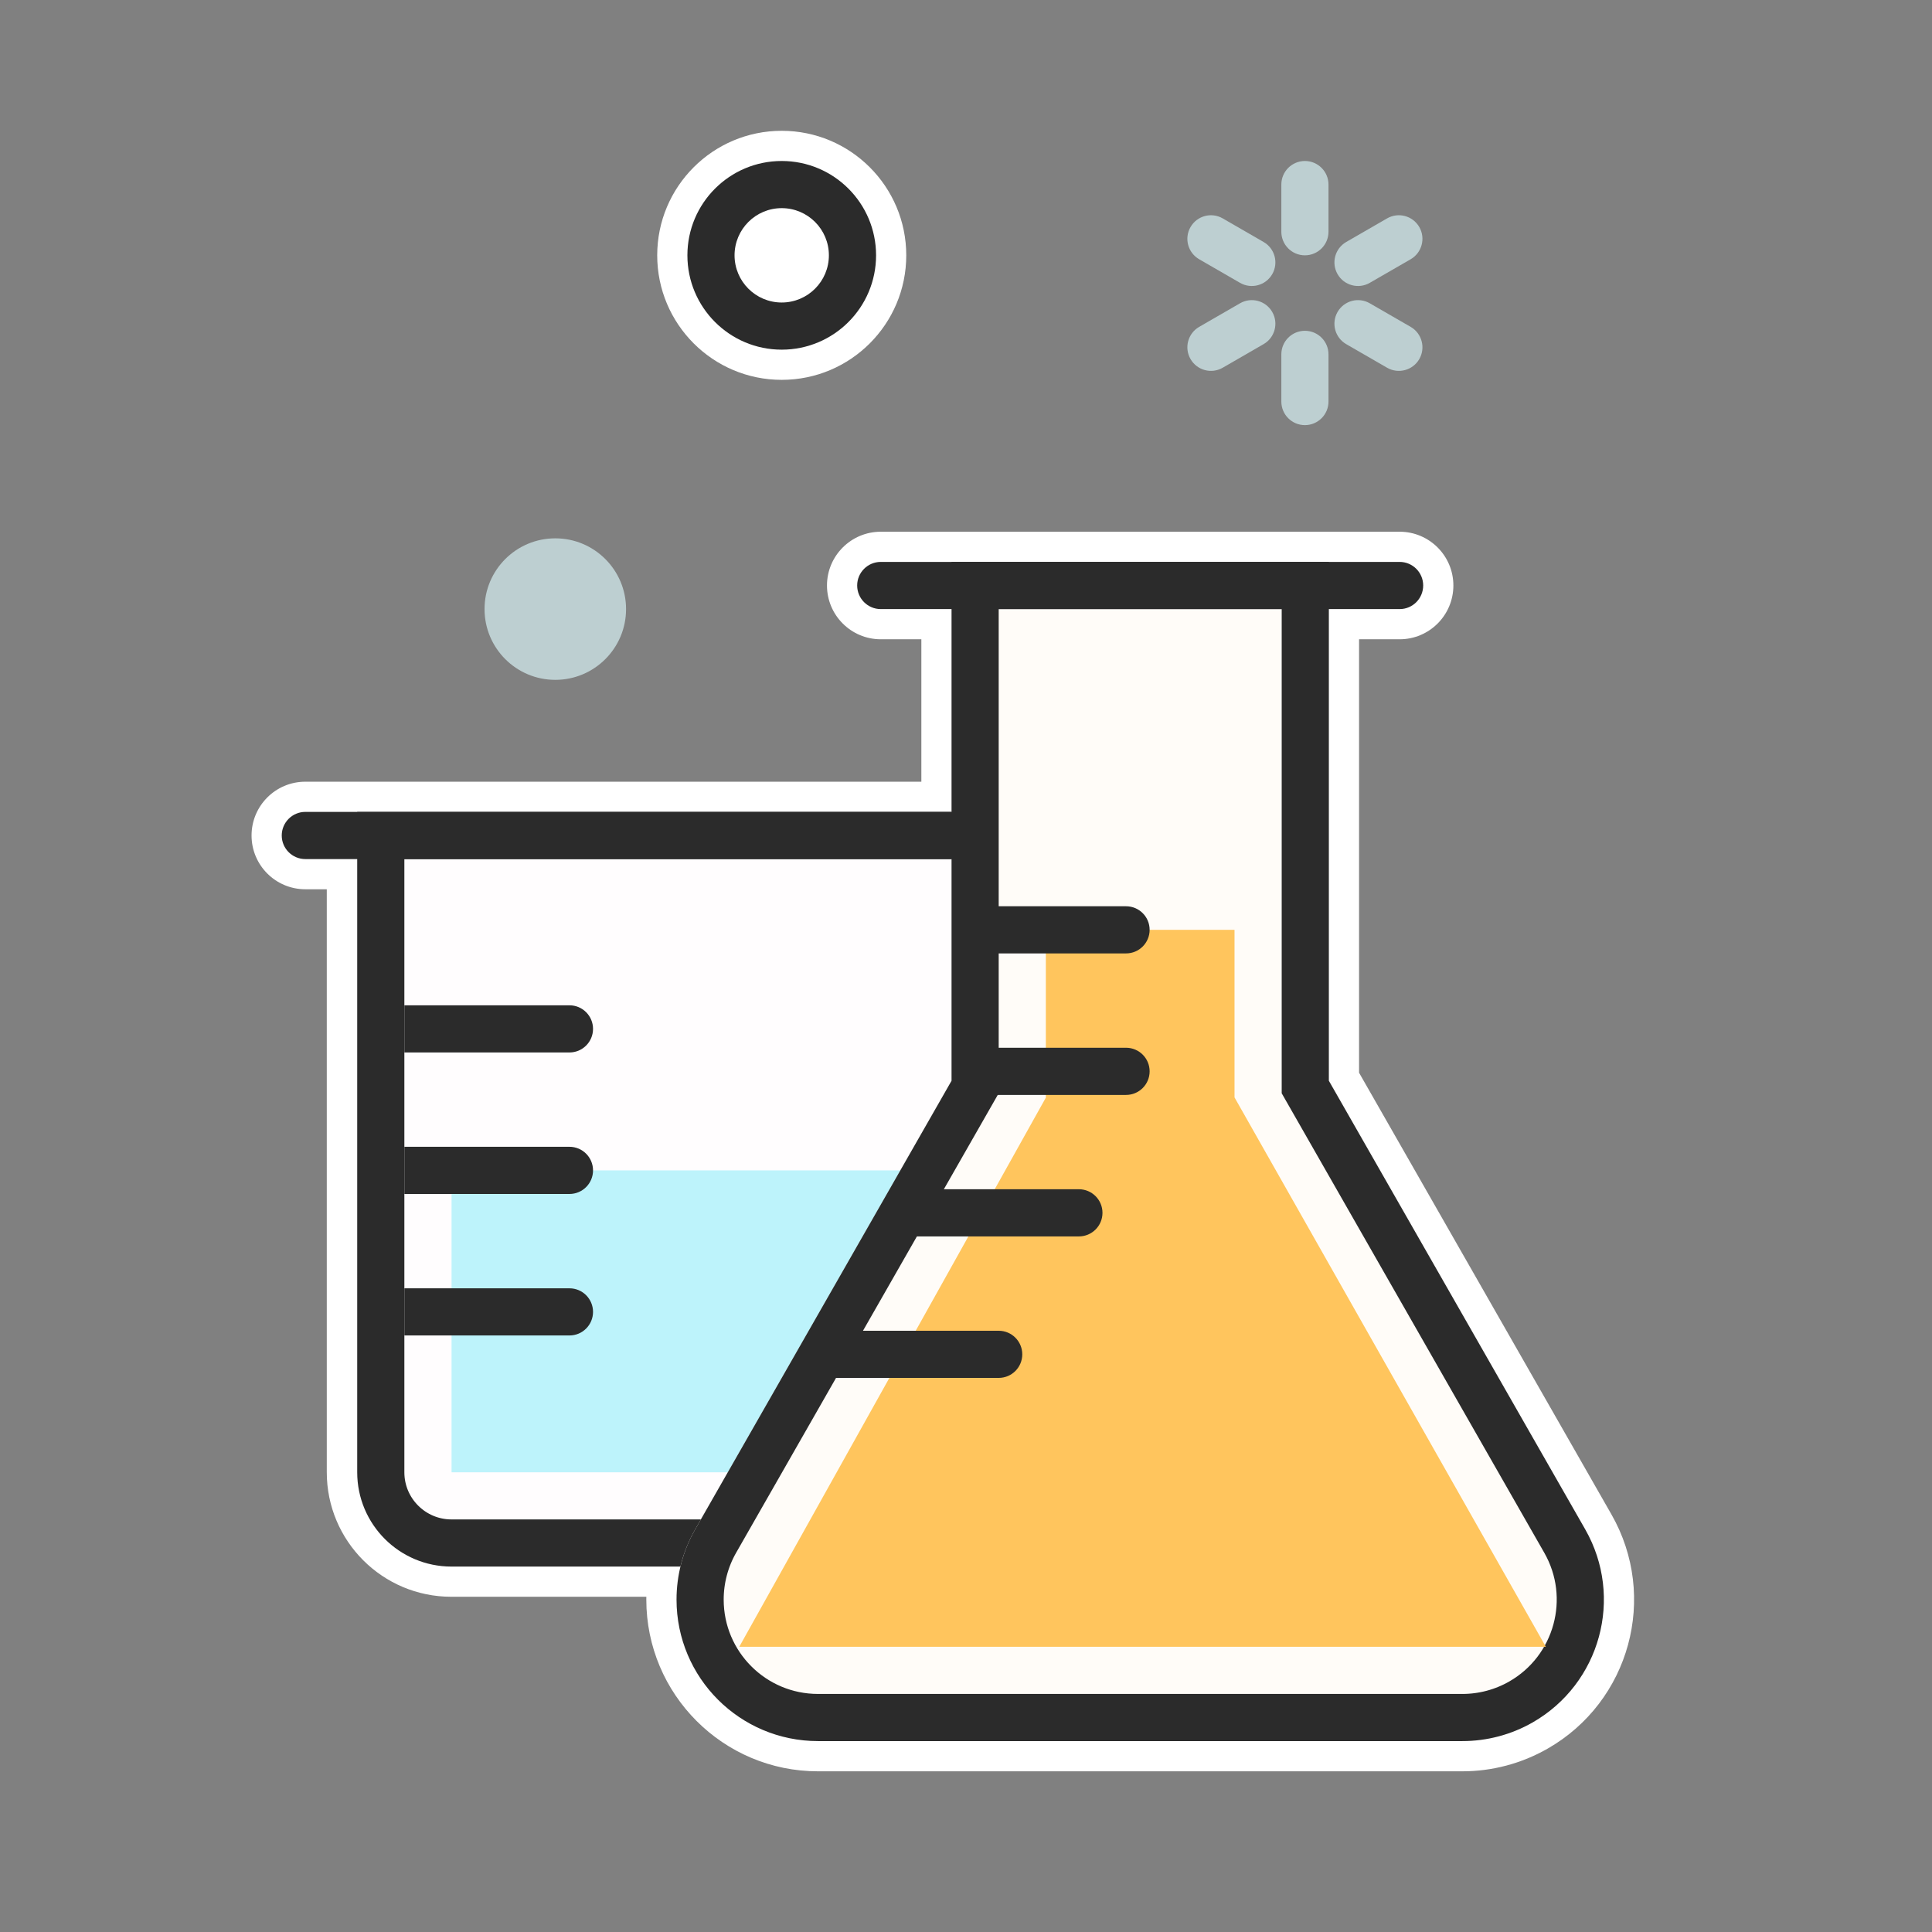 <?xml version="1.0" encoding="UTF-8"?>
<svg width="64px" height="64px" viewBox="0 0 64 64" version="1.1" xmlns="http://www.w3.org/2000/svg" xmlns:xlink="http://www.w3.org/1999/xlink">
    <rect x="0" y="0" width="64" height="64" fill="#808080" stroke="none"/>
    <!-- Generator: Sketch 49.1 (51147) - http://www.bohemiancoding.com/sketch -->
    <title>beaker flask</title>
    <desc>Created with Sketch.</desc>
    <defs>
        <path d="M3.849,22.562 L3.5,32.868 L9.565,45.767 C10.08,46.863 11.182,47.562 12.393,47.562 L22.276,47.562 C24.002,47.562 25.401,46.163 25.401,44.438 L25.401,22.562 L3.849,22.562 Z" id="path-1"></path>
        <path d="M35.688,31.469 L44.18,46.331 C45.464,48.578 44.683,51.442 42.436,52.726 C41.727,53.131 40.926,53.344 40.11,53.344 L18.765,53.344 C16.176,53.344 14.077,51.245 14.077,48.656 C14.077,47.84 14.29,47.039 14.695,46.331 L23.188,31.469 L23.188,14.281 L35.688,14.281 L35.688,31.469 Z" id="path-2"></path>
    </defs>
    <g id="beaker-flask" stroke="none" stroke-width="1" fill="none" fill-rule="evenodd">
        <rect id="Rectangle" x="0" y="0" width="64" height="64"></rect>
        <g id="Group" transform="translate(8.333, 4.333)">
            <path d="M2.492,25.125 L1.781,25.125 C0.797,25.125 -1.76525461e-14,24.328 -1.77635684e-14,23.344 C-1.7985613e-14,22.36 0.797,21.562 1.781,21.562 L22.188,21.562 L22.188,16.844 L20.844,16.844 C19.86,16.844 19.062,16.046 19.062,15.062 C19.062,14.079 19.86,13.281 20.844,13.281 L38.031,13.281 C39.015,13.281 39.812,14.079 39.812,15.062 C39.812,16.046 39.015,16.844 38.031,16.844 L36.688,16.844 L36.688,31.203 L45.048,45.834 C46.607,48.562 45.659,52.036 42.932,53.594 C42.073,54.085 41.1,54.344 40.11,54.344 L18.765,54.344 C15.624,54.344 13.077,51.797 13.077,48.656 C13.077,48.625 13.078,48.594 13.078,48.562 L6.617,48.562 C4.339,48.562 2.492,46.716 2.492,44.438 L2.492,25.125 Z M17.562,8.25 C15.284,8.25 13.438,6.403 13.438,4.125 C13.438,1.847 15.284,-1.77635684e-14 17.562,-1.77635684e-14 C19.841,-1.77635684e-14 21.688,1.847 21.688,4.125 C21.688,6.403 19.841,8.25 17.562,8.25 Z" id="Combined-Shape" fill="#FFFFFF" fill-rule="nonzero"></path>
            <g id="Rectangle-17" transform="translate(14.45, 35.062) scale(-1, 1) translate(-14.45, -35.062) ">
                <use fill="#FFFDFE" fill-rule="evenodd" xlink:href="#path-1"></use>
                <path stroke="#2B2B2B" stroke-width="1.562" d="M4.604,23.344 L4.287,32.706 L10.272,45.435 C10.658,46.257 11.485,46.781 12.393,46.781 L22.276,46.781 C23.57,46.781 24.619,45.732 24.619,44.438 L24.619,23.344 L4.604,23.344 Z"></path>
            </g>
            <polygon id="Rectangle-17" fill="#BDF3FB" points="6.625 34.438 22.556 34.438 16.837 44.438 6.625 44.438"></polygon>
            <g id="Combined-Shape">
                <use fill="#FFFCF8" fill-rule="evenodd" xlink:href="#path-2"></use>
                <path stroke="#2B2B2B" stroke-width="1.562" d="M34.906,15.062 L23.969,15.062 L23.969,31.676 L15.373,46.718 C15.036,47.308 14.859,47.976 14.859,48.656 C14.859,50.814 16.608,52.562 18.765,52.562 L40.11,52.562 C40.79,52.562 41.458,52.385 42.048,52.048 C43.921,50.977 44.572,48.591 43.502,46.718 L34.906,31.676 L34.906,15.062 Z"></path>
            </g>
            <path d="M20.844,14.281 C20.412,14.281 20.062,14.631 20.062,15.062 C20.062,15.494 20.412,15.844 20.844,15.844 L38.031,15.844 C38.463,15.844 38.812,15.494 38.812,15.062 C38.812,14.631 38.463,14.281 38.031,14.281 L20.844,14.281 Z" id="Rectangle-16" fill="#2B2B2B"></path>
            <path d="M32.562,32.02 L42.875,50.219 L16.156,50.219 L26.312,32.028 L26.312,26.469 L32.562,26.469 L32.562,32.02 Z" id="Combined-Shape" fill="#FFC55D"></path>
            <path d="M23.5,25.688 L28.969,25.688 C29.4,25.688 29.75,26.037 29.75,26.469 C29.75,26.9 29.4,27.25 28.969,27.25 L23.5,27.25 L23.5,25.688 Z M23.5,30.375 L28.969,30.375 C29.4,30.375 29.75,30.725 29.75,31.156 C29.75,31.588 29.4,31.938 28.969,31.938 L23.5,31.938 L23.5,30.375 Z M21.938,35.062 L27.406,35.062 C27.838,35.062 28.188,35.412 28.188,35.844 C28.188,36.275 27.838,36.625 27.406,36.625 L21.938,36.625 L21.938,35.062 Z M19.281,39.75 L24.75,39.75 C25.181,39.75 25.531,40.1 25.531,40.531 C25.531,40.963 25.181,41.312 24.75,41.312 L19.281,41.312 L19.281,39.75 Z" id="Combined-Shape" fill="#2B2B2B"></path>
            <path d="M5.062,28.969 L10.531,28.969 C10.963,28.969 11.312,29.319 11.312,29.75 C11.312,30.181 10.963,30.531 10.531,30.531 L5.062,30.531 L5.062,28.969 Z M5.062,33.656 L10.531,33.656 C10.963,33.656 11.312,34.006 11.312,34.438 C11.312,34.869 10.963,35.219 10.531,35.219 L5.062,35.219 L5.062,33.656 Z M5.062,38.344 L10.531,38.344 C10.963,38.344 11.312,38.694 11.312,39.125 C11.312,39.556 10.963,39.906 10.531,39.906 L5.062,39.906 L5.062,38.344 Z" id="Combined-Shape" fill="#2B2B2B"></path>
            <path d="M1.781,22.562 C1.35,22.562 1,22.912 1,23.344 C1,23.775 1.35,24.125 1.781,24.125 L23.344,24.125 C23.775,24.125 24.125,23.775 24.125,23.344 C24.125,22.912 23.775,22.562 23.344,22.562 L1.781,22.562 Z" id="Rectangle-16-Copy" fill="#2B2B2B"></path>
            <circle id="Oval-5" fill="#BDCFD1" cx="10.062" cy="15.844" r="2.344"></circle>
            <path d="M17.562,5.688 C18.425,5.688 19.125,4.988 19.125,4.125 C19.125,3.262 18.425,2.562 17.562,2.562 C16.7,2.562 16,3.262 16,4.125 C16,4.988 16.7,5.688 17.562,5.688 Z M17.562,7.25 C15.837,7.25 14.438,5.851 14.438,4.125 C14.438,2.399 15.837,1 17.562,1 C19.288,1 20.688,2.399 20.688,4.125 C20.688,5.851 19.288,7.25 17.562,7.25 Z" id="Oval-5-Copy" fill="#2B2B2B" fill-rule="nonzero"></path>
            <path d="M34.894,1 C35.325,1 35.675,1.35 35.675,1.781 L35.675,3.344 C35.675,3.775 35.325,4.125 34.894,4.125 C34.462,4.125 34.113,3.775 34.113,3.344 L34.113,1.781 C34.113,1.35 34.462,1 34.894,1 Z M34.894,6.625 C35.325,6.625 35.675,6.975 35.675,7.406 L35.675,8.969 C35.675,9.4 35.325,9.75 34.894,9.75 C34.462,9.75 34.113,9.4 34.113,8.969 L34.113,7.406 C34.113,6.975 34.462,6.625 34.894,6.625 Z M31.105,3.188 C31.321,2.814 31.798,2.686 32.172,2.902 L33.525,3.683 C33.899,3.899 34.027,4.376 33.811,4.75 C33.595,5.124 33.118,5.252 32.744,5.036 L31.391,4.255 C31.017,4.039 30.889,3.561 31.105,3.188 Z M36.262,7.067 C35.889,6.851 35.761,6.374 35.976,6 C36.192,5.626 36.67,5.498 37.043,5.714 L38.397,6.495 C38.77,6.711 38.898,7.189 38.683,7.562 C38.467,7.936 37.989,8.064 37.615,7.848 L36.262,7.067 Z M38.683,3.188 C38.898,3.561 38.77,4.039 38.397,4.255 L37.043,5.036 C36.67,5.252 36.192,5.124 35.976,4.75 C35.761,4.376 35.889,3.899 36.262,3.683 L37.615,2.902 C37.989,2.686 38.467,2.814 38.683,3.188 Z M33.811,6 C34.027,6.374 33.899,6.851 33.525,7.067 L32.172,7.848 C31.798,8.064 31.321,7.936 31.105,7.562 C30.889,7.189 31.017,6.711 31.391,6.495 L32.744,5.714 C33.118,5.498 33.595,5.626 33.811,6 Z" id="Combined-Shape" fill="#BDCFD1"></path>
        </g>
    </g>
</svg>